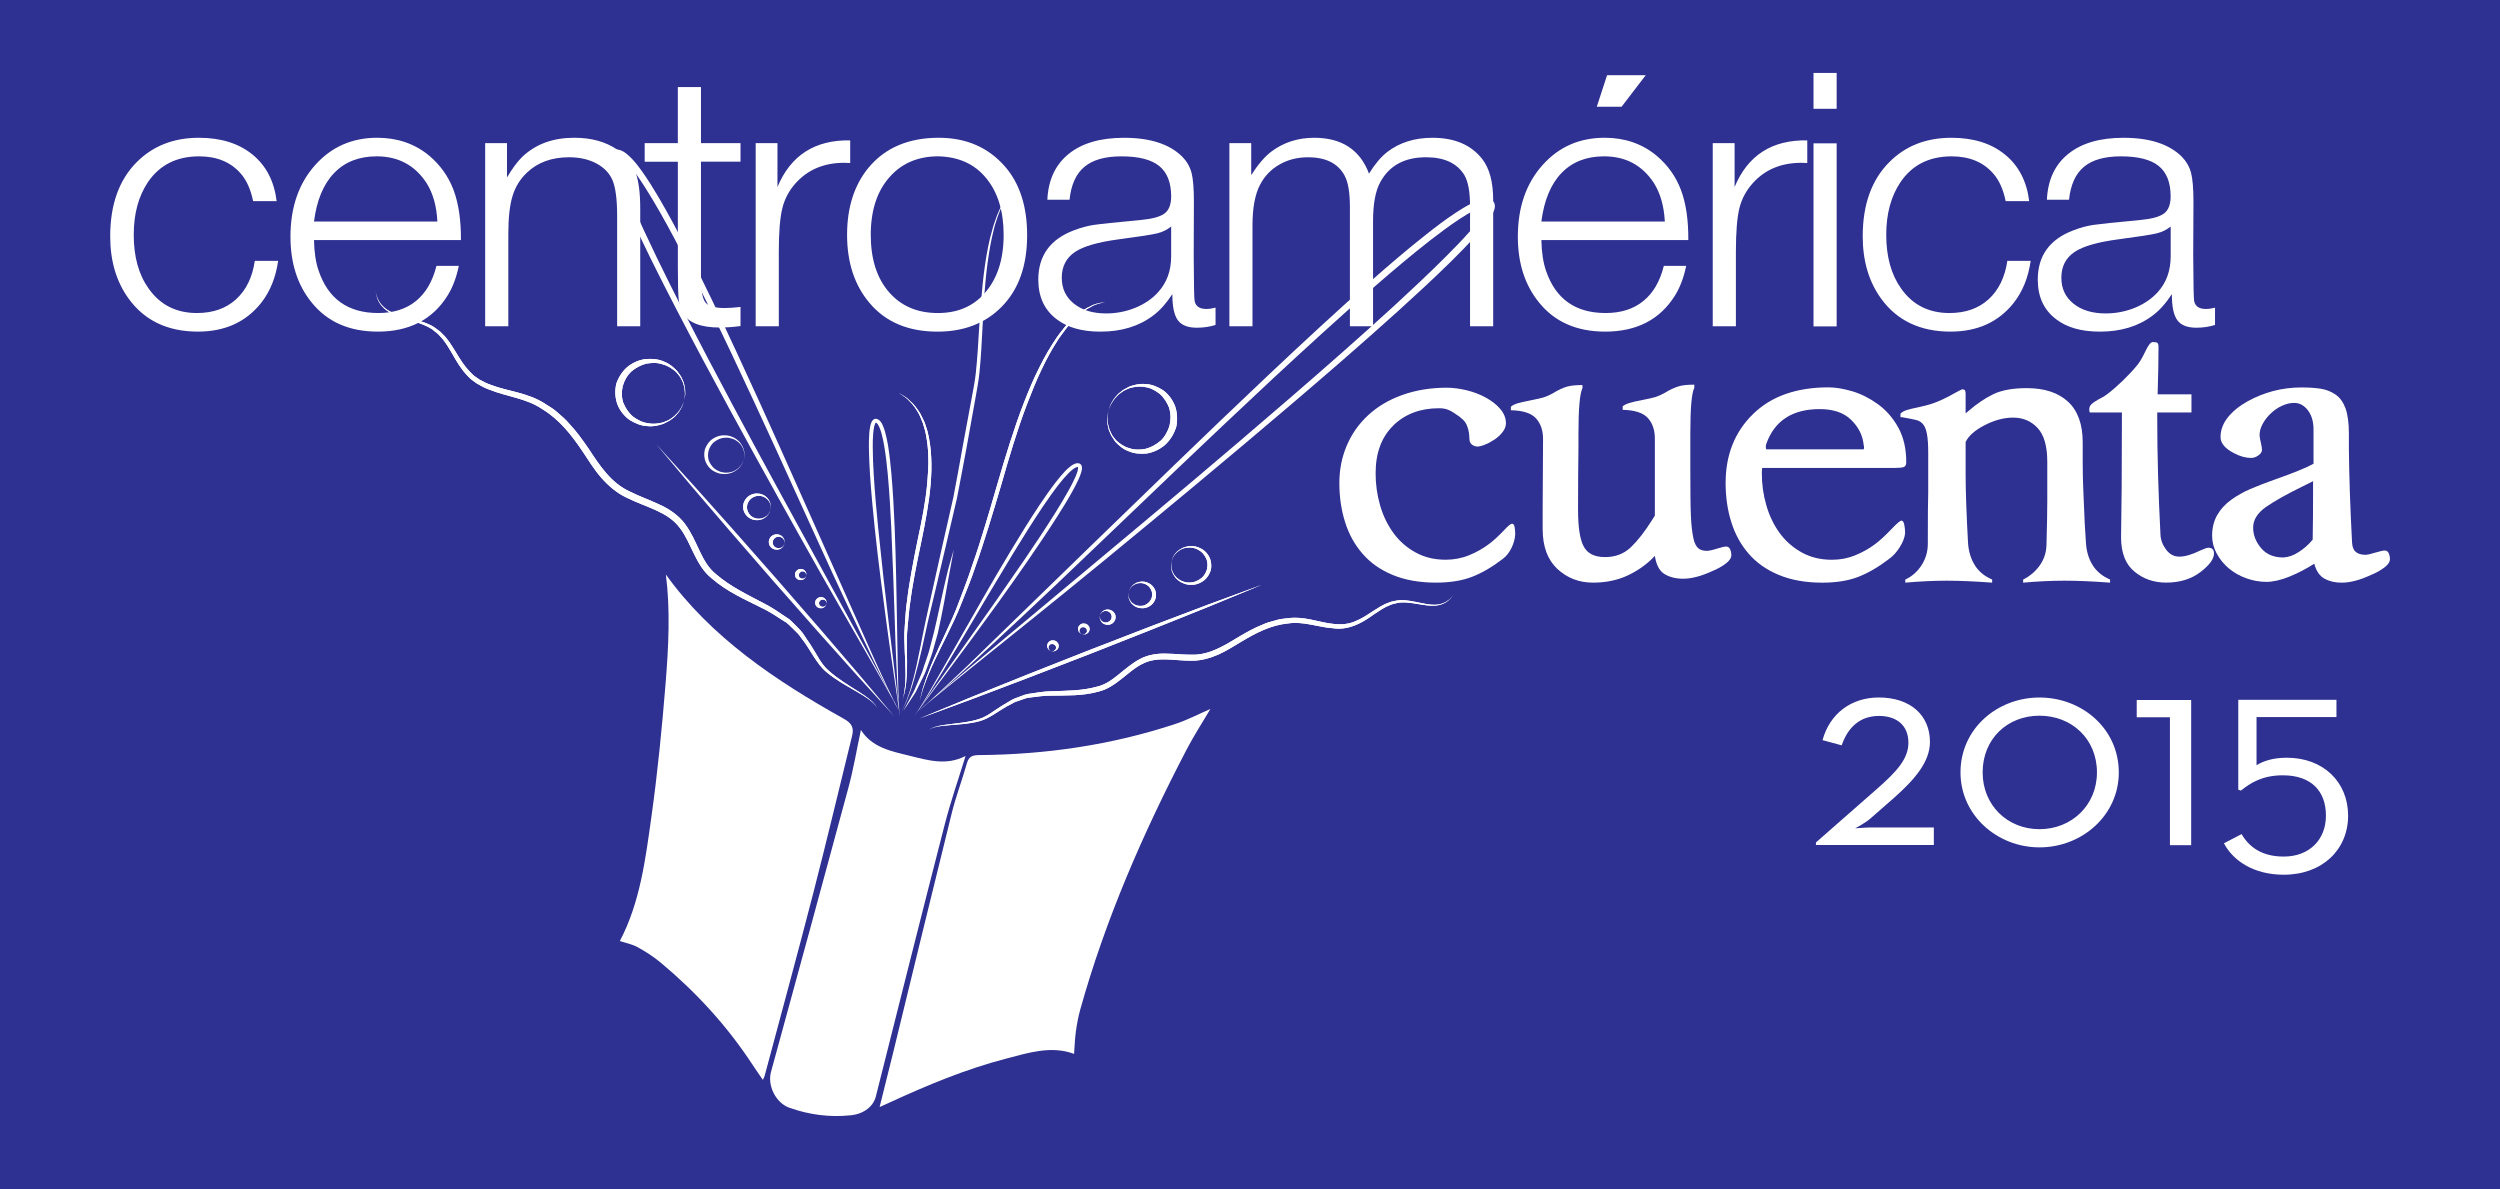 <svg xmlns="http://www.w3.org/2000/svg" width="400" height="190.263"><defs><clipPath id="a"><path d="M0 0h396v612H0V0z"/></clipPath><clipPath id="b"><path d="M0 0h396v612H0V0z"/></clipPath><clipPath id="c"><path d="M0 0h396v612H0V0z"/></clipPath><clipPath id="d"><path d="M0 0h396v612H0V0z"/></clipPath><clipPath id="e"><path d="M0 0h396v612H0V0z"/></clipPath><clipPath id="f"><path d="M0 0h396v612H0V0z"/></clipPath><clipPath id="g"><path d="M0 0h396v612H0V0z"/></clipPath><clipPath id="h"><path d="M0 0h396v612H0V0z"/></clipPath><clipPath id="i"><path d="M0 0h396v612H0V0z"/></clipPath></defs><path d="M0 190.263h400V0H0v190.263z" fill="#2e3092"/><g clip-path="url(#a)" transform="matrix(1.65 0 0 -1.65 -135.227 960.855)"><path d="M167.25 474.984c.467 1.87.898 3.573 1.314 5.278 1.892 7.743 3.764 15.492 5.684 23.23.404 1.63 1.01 3.21 1.468 4.83.176.62.486.788 1.144.793 6.52.05 12.9.98 19.077 3.022 1.166.385 2.263.964 3.392 1.453-.768-1.302-1.606-2.592-2.312-3.946-4.22-8.1-7.857-16.427-10.308-25.198-.196-.702-.328-1.424-.428-2.145-.098-.716-.118-1.442-.172-2.16-2.228.83-4.433.1-6.62-.468-3.917-1.018-7.626-2.573-11.28-4.253-.256-.118-.513-.234-.96-.436M146.526 526.624c4.36-6.067 10.607-10.276 17.27-13.994.815-.453.968-.916.783-1.668-1.25-5.07-2.45-10.15-3.754-15.205-1.526-5.922-3.14-11.823-4.718-17.732-.025-.096-.08-.185-.176-.405-.377.553-.716 1.03-1.036 1.52-2.434 3.714-5.422 6.97-8.86 9.842-.685.574-1.456 1.07-2.246 1.505-.527.29-1.157.407-1.728.597 1.97 3.74 2.486 7.946 3.07 12.105.6 4.286 1.02 8.598 1.37 12.91.29 3.576.46 7.17.024 10.524M175.587 509.03c-.702-2.284-1.45-4.42-2.01-6.6-2.265-8.8-4.473-17.615-6.693-26.427-.23-.913-1.11-1.67-2.386-1.81-2.05-.225-4.06.038-5.99.723-1.34.476-2.147 2.164-1.79 3.472 2.517 9.206 5.042 18.408 7.523 27.62.484 1.792.787 3.626 1.196 5.545 1.094-1.72 2.938-2.06 4.713-2.5 1.782-.44 3.576-.99 5.437-.022M118.387 554.036c.02 0 .015-.257.185-.702.163-.434.61-1.055 1.446-1.434.815-.416 1.92-.612 3.058-1.084.282-.116.572-.266.822-.432.236-.224.555-.407.743-.666.467-.46.83-1.11 1.21-1.75.368-.655.78-1.357 1.36-1.99.16-.146.273-.306.475-.46l.513-.374c.375-.212.804-.458 1.222-.597 1.68-.678 3.61-.84 5.14-1.897 1.623-.983 2.814-2.48 3.92-4.136.555-.824 1.07-1.684 1.76-2.48.692-.785 1.503-1.498 2.475-1.956 1.89-.942 3.985-1.344 5.154-2.922 1.13-1.44 1.503-3.64 3.117-4.92 1.522-1.316 3.262-2.05 4.823-2.843.803-.378 1.47-.84 2.182-1.296.384-.198.602-.507.894-.76.278-.264.554-.523.752-.843.938-1.162 1.46-2.51 2.47-3.337.975-.812 1.948-1.318 2.718-1.773.776-.44 1.372-.823 1.727-1.14.36-.314.455-.56.455-.56s-.08.25-.434.58c-.344.335-.93.74-1.686 1.21-.748.49-1.707 1.037-2.608 1.862-.46.394-.805.93-1.147 1.538-.343.593-.74 1.204-1.185 1.843-.194.33-.482.62-.773.91-.3.274-.567.63-.93.82-.67.455-1.402.974-2.198 1.374-1.552.824-3.26 1.626-4.64 2.824-1.498 1.18-1.758 3.193-3.048 4.913-.617.828-1.57 1.467-2.518 1.88-.943.444-1.925.785-2.796 1.228-1.84.83-2.94 2.535-4.037 4.198-.567.82-1.144 1.642-1.84 2.37-.32.383-.7.725-1.09 1.05-.375.355-.788.604-1.198.855-1.692 1.134-3.685 1.247-5.278 1.86-.42.14-.762.32-1.127.515l-.524.362c-.136.098-.28.27-.418.4-.55.564-.964 1.225-1.354 1.882-.406.642-.768 1.285-1.312 1.793-.24.285-.54.437-.795.647-.307.203-.6.33-.9.445-1.2.432-2.294.582-3.103.96-.838.34-1.293.915-1.47 1.345-.19.424-.196.69-.213.69" fill="#fff"/><path d="M118.386 554.036c.018.01.02-.257.213-.69.177-.43.632-1.004 1.47-1.343.81-.38 1.903-.53 3.103-.96.3-.116.593-.243.9-.446.256-.21.555-.362.795-.647.544-.508.906-1.15 1.313-1.793.39-.657.803-1.318 1.355-1.883.138-.128.282-.3.418-.4l.524-.36c.365-.195.706-.377 1.127-.516 1.593-.613 3.585-.726 5.278-1.86.41-.25.823-.5 1.2-.854.388-.326.77-.668 1.087-1.05.696-.73 1.273-1.552 1.84-2.37 1.095-1.664 2.194-3.37 4.036-4.2.87-.442 1.854-.783 2.796-1.226.947-.414 1.9-1.053 2.517-1.88 1.29-1.72 1.55-3.733 3.045-4.914 1.382-1.2 3.09-2 4.642-2.823.796-.4 1.527-.918 2.197-1.372.364-.192.632-.547.93-.822.292-.29.58-.578.774-.91.445-.637.842-1.25 1.185-1.842.342-.607.686-1.144 1.147-1.538.9-.825 1.86-1.373 2.607-1.862.757-.47 1.343-.875 1.687-1.21.354-.332.434-.58.434-.58s-.095.246-.455.56c-.355.317-.952.7-1.727 1.14-.77.455-1.743.96-2.718 1.773-1.01.827-1.532 2.175-2.47 3.337-.198.32-.474.58-.752.842-.292.254-.51.563-.894.762-.713.454-1.38.918-2.182 1.295-1.56.792-3.3 1.527-4.823 2.842-1.614 1.28-1.986 3.482-3.118 4.92-1.17 1.58-3.265 1.98-5.155 2.923-.972.458-1.783 1.17-2.474 1.956-.69.796-1.205 1.656-1.76 2.48-1.106 1.655-2.297 3.153-3.92 4.136-1.53 1.057-3.46 1.22-5.14 1.897-.417.14-.847.385-1.222.598l-.513.372c-.202.155-.317.315-.475.463-.578.63-.992 1.333-1.36 1.988-.38.64-.743 1.29-1.21 1.75-.187.26-.506.442-.742.666-.25.166-.54.316-.822.432-1.14.472-2.243.668-3.058 1.084-.837.38-1.283 1-1.446 1.434-.17.445-.166.702-.186.702M145.565 539.287l3.693-4.062c1.093-1.224 2.374-2.66 3.743-4.19 1.36-1.545 2.813-3.19 4.26-4.836 1.44-1.65 2.877-3.308 4.223-4.86 1.338-1.562 2.586-3.016 3.654-4.265 2.118-2.517 3.526-4.193 3.526-4.193s-1.474 1.624-3.69 4.058c-1.096 1.226-2.373 2.66-3.746 4.193l-4.26 4.833c-1.438 1.653-2.872 3.31-4.22 4.863-1.34 1.555-2.585 3.012-3.655 4.262l-3.527 4.195M154.09 537.795s-.012-.043-.042-.12c-.032-.077-.048-.202-.14-.33-.043-.067-.08-.14-.136-.22-.064-.07-.135-.147-.21-.226-.082-.075-.18-.14-.28-.217-.107-.062-.228-.12-.35-.18-.265-.09-.572-.167-.896-.125-.356.012-.638.132-.972.33-.305.204-.546.506-.69.86-.136.364-.168.73-.078 1.148.095.313.326.71.613.953.302.245.662.4 1.028.448.36.026.725 0 1.022-.14.298-.11.548-.324.735-.516.077-.112.156-.218.22-.322.05-.113.106-.214.144-.315.025-.11.05-.2.074-.295.01-.092.008-.177.013-.26.02-.15-.028-.272-.033-.35l-.024-.125m0 0s.008.045.018.124c.003.08.045.2.02.354-.007.075-.01.16-.024.25l-.083.285c-.043.1-.098.197-.155.303-.064.104-.15.19-.24.293-.206.17-.418.333-.726.41-.283.108-.61.1-.916.044-.308-.07-.597-.233-.843-.435-.234-.235-.378-.467-.482-.833-.062-.272-.068-.62.033-.917.122-.29.298-.558.535-.763.224-.172.557-.348.833-.374.292-.066.583-.022.844.04.12.05.245.092.352.152.094.07.196.13.28.196.078.08.15.15.213.214.06.074.1.15.145.212.094.125.115.25.153.323.032.077.045.12.045.12M144.974 547.533c-.14 0-.28-.005-.42-.016-.63-.08-1.258-.35-1.78-.78-.5-.42-.9-1.103-1.068-1.65-.15-.727-.098-1.365.132-2 .252-.614.675-1.134 1.2-1.493.584-.345 1.074-.544 1.692-.578.103-.013.205-.018.306-.018.45 0 .876.114 1.248.24.214.105.424.208.61.315.174.13.345.248.49.37.126.142.25.277.36.398.096.135.164.272.236.385.164.222.19.44.247.572l.072.207s-.03-.07-.08-.207c-.066-.13-.1-.344-.266-.563-.082-.108-.152-.24-.25-.366-.116-.11-.236-.237-.37-.37-.145-.125-.32-.228-.486-.346-.187-.102-.403-.178-.613-.263-.294-.068-.61-.126-.935-.126-.175 0-.354.017-.532.06-.484.042-1.06.347-1.446.647-.417.356-.717.824-.927 1.33-.178.51-.165 1.115-.06 1.59.186.63.43 1.038.843 1.446.426.352.925.628 1.46.758.24.04.482.066.72.066.303 0 .6-.04.873-.145.53-.135.903-.41 1.264-.712.15-.174.303-.334.414-.505.094-.188.2-.36.27-.53.052-.175.097-.342.144-.497.024-.156.027-.303.042-.433.04-.267-.032-.474-.033-.615l-.03-.218s.014.078.036.218c.01.136.096.35.062.612-.01.133-.005.288-.024.445-.043.16-.086.327-.13.51-.067.178-.16.354-.25.556-.116.177-.248.353-.39.55-.32.336-.752.708-1.272.9-.4.187-.87.257-1.358.257" fill="#fff"/><path d="M148.3 543.484l-.072-.207c-.058-.13-.084-.35-.247-.572-.072-.113-.14-.25-.237-.384-.11-.12-.233-.255-.358-.398-.146-.122-.317-.24-.49-.37-.187-.107-.397-.21-.61-.315-.456-.154-.993-.29-1.555-.22-.618.032-1.108.232-1.69.576-.527.36-.95.88-1.202 1.495-.23.634-.28 1.27-.132 1.998.168.547.568 1.23 1.068 1.65.522.43 1.15.7 1.78.78.637.048 1.265 0 1.78-.24.518-.192.95-.564 1.27-.9.143-.198.274-.373.39-.55.09-.202.184-.378.252-.555.042-.182.085-.35.128-.512.02-.156.014-.31.024-.444.035-.264-.052-.476-.062-.612-.022-.14-.037-.218-.037-.218m0 0l.03.218c.002.14.076.346.034.615-.015.13-.018.276-.04.434-.05.156-.094.322-.146.498-.07.17-.176.342-.27.53-.11.17-.264.33-.414.505-.36.3-.733.576-1.263.712-.49.187-1.052.17-1.59.078-.536-.13-1.036-.405-1.46-.757-.414-.408-.66-.816-.846-1.447-.104-.475-.118-1.08.06-1.592.21-.504.51-.972.928-1.327.385-.3.962-.603 1.446-.647.508-.118 1.015-.038 1.467.066.21.084.426.16.613.26.165.12.34.223.486.35.134.13.254.257.37.368.098.125.17.258.25.365.167.22.2.434.268.564l.077.207M155.35 534.48c-.047 0-.092 0-.138-.003-.255-.026-.51-.13-.725-.3-.208-.168-.363-.437-.435-.677-.055-.266-.046-.547.06-.792.106-.248.28-.448.49-.592.244-.136.426-.21.677-.214.034-.004.07-.005.103-.005.185 0 .356.05.506.104.168.083.313.173.417.277.102.107.185.205.23.302.067.084.074.168.097.22l.028.08-.03-.08c-.028-.048-.04-.135-.104-.216-.05-.094-.13-.19-.24-.286-.117-.088-.256-.17-.43-.22-.105-.023-.22-.042-.337-.042-.072 0-.145.007-.218.025-.173.023-.406.15-.536.258-.15.14-.256.316-.327.505-.05.192-.063.39-.017.588.066.22.16.368.305.52.153.136.33.24.528.29.103.022.208.037.312.037.098 0 .194-.013.285-.045.205-.05.345-.153.486-.263.125-.124.217-.257.274-.39.048-.132.076-.253.076-.36.015-.1-.017-.18-.017-.24l-.01-.08.013.08c.005.057.037.14.02.243.004.104-.017.225-.054.367-.046.14-.125.288-.237.436-.12.13-.29.287-.49.363-.166.08-.362.11-.566.11" fill="#fff"/><path d="M156.662 532.88l-.03-.08c-.022-.053-.03-.136-.095-.22-.045-.098-.13-.196-.23-.304-.105-.104-.25-.193-.418-.276-.18-.065-.387-.122-.61-.1-.253.007-.435.08-.68.215-.21.145-.383.344-.49.593-.105.245-.113.525-.058.792.07.24.226.508.434.676.216.17.47.275.725.3.253.016.5-.007.703-.108.2-.076.37-.232.49-.362.114-.148.193-.296.238-.437.038-.142.06-.264.055-.367.017-.106-.014-.186-.02-.243l-.013-.08zm0 0l.01.08c0 .058.032.137.017.24 0 .106-.028.228-.077.358-.057.134-.148.268-.274.39-.143.11-.283.212-.488.264-.187.064-.396.05-.596.01-.198-.053-.376-.157-.528-.292-.146-.153-.24-.3-.305-.52-.047-.196-.034-.396.015-.588.072-.188.178-.365.328-.505.13-.108.362-.234.535-.257.192-.045.387-.02.557.018.175.05.313.13.432.22.107.096.19.192.238.285.063.082.075.17.103.216l.032.08zM158.02 529.604zm.002.014l-.003-.013c-.002-.002-.004-.01-.007-.023l.008.022.002.014m-.76.904h-.034c-.15-.007-.306-.066-.434-.162-.128-.085-.232-.286-.264-.385-.038-.195-.025-.34.038-.493.066-.144.18-.264.305-.338.16-.082.24-.105.394-.107l.038-.002c.115 0 .216.036.304.073.315.165.383.4.403.474-.01-.028-.03-.08-.068-.14-.047-.098-.182-.216-.368-.256-.04-.006-.082-.01-.124-.01-.053 0-.108.007-.163.026-.073.01-.212.092-.257.146-.062.074-.104.16-.134.25-.022.084-.017.197-.006.254.045.144.074.17.14.255.068.066.144.122.24.162.06.013.123.023.187.023.038 0 .076-.003.113-.012.11-.02.178-.06.26-.116.14-.113.202-.28.2-.39.003-.074-.006-.13-.01-.156.015.06.08.304-.13.602-.056.078-.156.173-.263.22-.103.057-.233.082-.368.082" fill="#fff"/><path d="M158.02 529.604c-.01.01-.025-.294-.41-.496-.1-.04-.212-.08-.343-.07-.153 0-.235.024-.395.106-.126.074-.24.194-.305.338-.062.152-.075.298-.037.493.032.1.135.3.264.385.128.096.283.155.434.16.146.005.29-.02.402-.082.107-.046.207-.14.262-.22.247-.35.113-.627.13-.615m0 0c-.006-.007.015.063.01.17.002.11-.06.277-.2.39-.082.056-.15.097-.26.117-.1.025-.205.01-.298-.012-.097-.04-.172-.096-.242-.162-.065-.086-.094-.11-.14-.255-.01-.056-.014-.17.006-.254.03-.088.072-.175.134-.25.045-.054.185-.135.258-.145.098-.034.195-.028.286-.015.187.04.322.158.368.255.06.094.074.163.077.163M159.586 527.164c-.11-.016-.23-.02-.334-.133-.134-.096-.132-.166-.183-.244-.033-.13-.018-.143-.02-.22l.047-.173c.034-.11.153-.196.25-.258.097-.025.135-.05.262-.05h.01c.094.006.176.018.24.065.067.033.114.075.152.12l.08.112.046.11-.058-.106-.093-.094c-.044-.038-.087-.064-.156-.066-.015-.004-.032-.006-.05-.006-.045 0-.09.013-.136.027l-.18.114c-.01.07-.03.086-.036.153l-.013.114c.028.075.077.183.098.183h.002l.12.103.177.022c.08-.015.15-.032.186-.072l.106-.122.034-.13v-.117s.005.046.01.118l-.012.142c-.01.055-.032.112-.08.173-.044.074-.107.12-.17.163-.09.063-.187.055-.3.076" fill="#fff"/><path d="M160.137 526.493s-.015-.04-.047-.11l-.078-.114c-.04-.045-.086-.087-.153-.12-.065-.048-.146-.06-.24-.066-.136 0-.173.025-.274.05-.097.063-.215.15-.25.26l-.047.172c.002.077-.014.09.018.22.052.078.05.148.183.245.106.113.227.118.335.134.113-.02.21-.013.3-.076.063-.043.127-.09.17-.163.048-.06.07-.118.08-.173l.012-.14c-.005-.073-.01-.12-.01-.12m0 0v.12l-.034.13-.105.12c-.037.04-.106.058-.187.073l-.177-.022-.12-.104c-.02.004-.07-.107-.098-.183l.012-.114c.006-.067.027-.083.037-.152l.18-.113c.06-.02.125-.038.186-.02.07 0 .113.027.157.065l.092.094.057.107M162.1 523.766zm-.554.67c-.108-.02-.226-.02-.337-.132-.132-.1-.13-.17-.184-.246-.03-.13-.01-.144-.017-.222-.01-.06.02-.117.044-.172.037-.108.155-.198.253-.26.092-.02.13-.05.24-.05.01 0 .022 0 .034.002.095.005.176.016.24.064.065.03.116.072.15.12l.08.112c.028.07.05.11.05.114 0-.003-.022-.044-.058-.107l-.094-.1c-.04-.034-.09-.063-.155-.063h-.002c-.015-.004-.03-.006-.048-.006-.047 0-.097.016-.14.028l-.174.118c-.014.06-.038.083-.04.14l-.016.124c.035.07.077.18.1.18h.003l.12.1.173.023c.085-.016.154-.028.188-.068.06-.027.086-.077.107-.128l.038-.124v-.117s0 .044.008.117l-.016.14c-.007.055-.025.11-.075.174-.045.072-.108.117-.172.16-.09.064-.188.058-.3.08" fill="#fff"/><path d="M162.1 523.766s-.02-.042-.05-.114l-.08-.113c-.034-.048-.085-.09-.15-.12-.064-.05-.145-.06-.24-.064-.137-.006-.172.025-.273.047-.098.063-.216.153-.253.26-.023.056-.052.114-.044.173.005.078-.013.093.016.222.054.077.052.145.183.246.11.11.228.11.336.133.11-.022.21-.016.3-.08.063-.043.126-.087.17-.16.052-.064.07-.12.077-.175l.016-.14c-.01-.072-.01-.116-.01-.116m0 0v.117l-.037.124c-.02.05-.046.1-.106.128-.035.04-.103.052-.188.068l-.174-.022-.12-.1c-.025.005-.068-.108-.104-.18l.017-.123c0-.058.024-.082.038-.14l.175-.12c.058-.016.127-.037.188-.02.066 0 .117.03.16.063l.092.1.06.106M187.007 521.88c-.05 0-.095-.02-.143-.033-.116-.022-.222-.13-.294-.22-.032-.088-.07-.12-.077-.25 0-.095.008-.17.05-.24.027-.066.063-.12.108-.154l.112-.09.11-.054s-.04.022-.106.063l-.094.1c-.027.04-.055.087-.047.152-.016.064.01.122.036.18l.138.157c.064.007.087.03.152.03h.127c.07-.038.187-.095.178-.113l.093-.128.01-.173c-.024-.074-.047-.137-.09-.17l-.14-.09-.135-.025-.122.014s.043-.01.125-.026l.143.01c.057 0 .12.01.188.058.082.032.132.09.18.146.076.078.078.175.11.276-.012.105-.003.224-.103.336-.092.137-.165.144-.24.2-.133.038-.15.022-.225.035-.014.003-.028.004-.04.004" fill="#fff"/><path d="M186.87 520.84l-.108.053-.112.09c-.044.034-.08.088-.107.154-.042.07-.05.145-.05.24.008.13.045.162.077.25.072.09.178.198.294.22.06.018.118.042.184.028.076-.013.092.003.223-.034.078-.056.15-.063.243-.2.1-.112.09-.23.102-.336-.032-.1-.033-.198-.11-.276-.047-.055-.097-.114-.18-.146-.067-.048-.13-.056-.187-.058l-.143-.01c-.082.015-.124.025-.124.025m0 0s.043-.006.123-.014l.136.024.14.09c.04.033.065.095.088.17l-.01.172-.093.127c.01.017-.107.074-.178.112h-.127c-.066 0-.09-.023-.152-.03l-.137-.156c-.026-.06-.052-.116-.035-.18-.008-.066.02-.114.047-.153l.094-.1.105-.064M184.004 520.246c-.047 0-.095-.02-.14-.032-.115-.02-.22-.128-.288-.222-.034-.09-.07-.12-.08-.257 0-.09.003-.168.048-.23.026-.07.064-.122.108-.16l.11-.086c.07-.036.112-.06.112-.06s-.04.03-.103.068l-.093.1c-.03.043-.06.09-.05.154-.017.06.01.123.036.18l.134.158c.068.007.09.024.158.024h.123c.074-.035.186-.09.18-.114l.09-.116.014-.177c-.03-.08-.048-.138-.092-.168l-.137-.096-.137-.02-.122.007s.044-.004.122-.016h.143c.057.002.12.02.19.064.08.03.13.09.18.144.075.082.078.175.107.28-.01.106-.002.223-.102.334-.095.14-.17.14-.245.2-.128.042-.145.026-.222.034-.014.004-.03.006-.044.006" fill="#fff"/><path d="M183.873 519.2s-.04.023-.11.058l-.112.085c-.043.04-.08.09-.106.162-.046.06-.047.14-.047.23.007.136.044.166.078.257.07.093.173.2.29.22.058.02.12.044.183.027.077-.008.093.007.22-.036.078-.06.152-.06.246-.2.1-.11.092-.226.103-.33-.03-.108-.032-.2-.107-.282-.05-.053-.1-.113-.18-.144-.072-.043-.133-.063-.192-.065h-.142l-.123.017m0 0l.123-.007.137.02.136.095c.043.03.063.09.09.17l-.012.176-.09.116c.006.023-.107.078-.18.114h-.124c-.068 0-.09-.018-.158-.024l-.134-.158c-.026-.058-.053-.122-.036-.18-.01-.063.02-.112.05-.155l.094-.1.103-.067M168.812 514.015c.04-.07.074-.137.105-.193.106-.204.16-.313.144-.31.018-.003-.033.11-.138.31-.06.12-.146.28-.24.462-.378.773-1.018 2.108-1.848 3.928-1.345 3.007-3.253 7.307-5.55 12.466-2.302 5.16-4.965 11.188-7.95 17.613-1.494 3.212-3.064 6.525-4.772 9.87-.858 1.67-1.748 3.35-2.725 5.015-.493.833-1.003 1.665-1.578 2.48-.292.404-.587.81-.946 1.2-.183.197-.38.387-.605.574-.144.095-.215.174-.437.276-.098.045-.21.092-.265.094l-.104.024-.134.02-.114-.01c-.347-.034-.467-.28-.502-.41-.05-.15-.043-.273-.043-.4.01-.25.053-.484.102-.71.104-.457.25-.905.402-1.347.313-.88.674-1.748 1.044-2.612.755-1.72 1.57-3.415 2.395-5.095 1.66-3.356 3.377-6.633 5.06-9.796 3.38-6.33 6.64-12.203 9.457-17.23 2.807-5.03 5.247-9.197 6.913-12.12.836-1.462 1.49-2.61 1.935-3.392l.192-.344c.29-.565.45-.866.45-.866l-.248.503m-2.224 4.13c-1.606 2.945-3.908 7.148-6.673 12.187-2.767 5.04-5.986 10.926-9.313 17.26-1.658 3.173-3.35 6.456-4.973 9.808-.812 1.68-1.607 3.372-2.345 5.088-.36.858-.707 1.714-1.01 2.58-.148.432-.28.865-.375 1.29-.05.212-.08.426-.088.627-.023.118.023.226.038.277.195-.04.613-.36.91-.707.332-.354.62-.75.913-1.14.558-.787 1.075-1.605 1.563-2.424.985-1.65 1.883-3.317 2.75-4.98 1.73-3.326 3.325-6.63 4.85-9.836 3.03-6.41 5.746-12.423 8.088-17.575 2.33-5.154 4.363-9.428 5.795-12.418.6-1.245 1.106-2.26 1.493-3.023-.41.757-.953 1.75-1.625 2.986M168.644 512.904v-.002c.012-.014.02-.02.02-.02l-.02.022" fill="#fff"/></g><g clip-path="url(#b)" transform="matrix(1.65 0 0 -1.65 -135.227 960.855)"><path d="M169.063 513.512h-.002.003m-.418.845v-.047c.27-.522.416-.798.416-.798l-.248.503c.04-.07.074-.137.105-.193.094-.183.15-.29.147-.308v-.002.005c0 .024-.05.132-.142.305l-.24.46-.037.075" fill="#fff"/></g><g clip-path="url(#c)" transform="matrix(1.65 0 0 -1.65 -135.227 960.855)"><path d="M169.554 513.412l.335.63.396.717c.152.275.326.587.464.942.154.356.32.736.49 1.142.192.395.29.86.46 1.307.153.455.33.917.44 1.412.128.486.257.984.388 1.477.223.997.462 1.996.653 2.945.193.938.413 1.82.58 2.57.172.75.37 1.366.485 1.804.125.43.2.678.2.678s-.19-1.01-.47-2.525c-.137-.758-.298-1.644-.468-2.594-.17-.95-.392-1.955-.605-2.963-.142-.498-.283-1-.415-1.487-.124-.496-.31-.964-.474-1.425-.17-.452-.3-.907-.516-1.302-.196-.405-.383-.787-.558-1.136-.157-.362-.357-.657-.536-.92-.17-.262-.326-.49-.45-.68-.257-.377-.4-.595-.4-.595M222.862 524.6c-.057-.076-.177-.23-.387-.408-.275-.24-.77-.5-1.413-.5-.057 0-.116.003-.175.007-.726.02-1.566.307-2.59.423-.14.012-.277.02-.42.02-.126 0-.257-.006-.394-.025-.272-.068-.548-.075-.835-.207-.592-.19-1.108-.56-1.658-.9-.545-.368-1.107-.727-1.725-.962-.153-.043-.325-.127-.462-.15l-.518-.088c-.16-.003-.312-.01-.467-.01-.177 0-.356.008-.546.036-1.165.102-2.387.597-3.74.597-.245 0-.496-.016-.75-.054-.394-.033-.787-.078-1.197-.218-.41-.102-.82-.217-1.202-.397-.788-.307-1.535-.732-2.27-1.164-1.417-.86-2.85-1.75-4.44-1.75l-.132.003-.163-.002c-.747 0-1.53.095-2.317.103-.084.003-.168.005-.253.005-.77 0-1.598-.147-2.295-.52-1.617-.856-2.62-2.33-4.16-2.68-1.47-.418-3.004-.398-4.44-.453-.725-.007-1.455-.14-2.114-.238-.332-.015-.67-.192-.994-.295-.327-.114-.644-.23-.92-.413-.57-.327-1.103-.66-1.59-.998-.49-.34-.952-.625-1.44-.762-.974-.304-1.876-.366-2.607-.467-.723-.082-1.304-.17-1.684-.303-.386-.126-.544-.29-.544-.29s.162.16.547.267c.38.11.957.175 1.688.23.728.064 1.627.086 2.645.357 1.056.262 1.976 1.122 3.115 1.67.275.18.57.28.88.374.303.087.59.248.937.26.663.08 1.3.184 1.984.184h.09c1.428.03 2.963-.056 4.57.39 1.672.393 2.83 1.973 4.22 2.672.667.357 1.368.453 2.097.453.42 0 .852-.03 1.29-.064.436-.032.88-.064 1.33-.064h.165c.86 0 1.71.245 2.51.59.812.36 1.53.838 2.26 1.266 1.454.878 2.907 1.596 4.465 1.75.252.04.5.057.75.057 1.24 0 2.437-.433 3.66-.517.184-.028.366-.042.546-.042 1.305 0 2.47.694 3.375 1.362.533.356 1.05.723 1.57.91.242.132.543.158.803.235.173.032.358.04.54.04.073 0 .145 0 .215-.003.975-.07 1.82-.316 2.553-.316.017 0 .034.002.05.003.03-.002.055-.002.082-.002.71 0 1.247.303 1.53.578.207.187.32.344.374.422m.04.052c-.005 0-.017-.02-.04-.052.024.032.037.05.04.052zm0 0l.002-.002v.002z" fill="#fff"/><path d="M222.904 524.65c-.013.014-.112-.2-.415-.472-.296-.286-.863-.6-1.612-.575-.745-.013-1.607.243-2.605.314-.247.007-.513.007-.755-.037-.26-.077-.56-.103-.804-.234-.52-.187-1.036-.555-1.57-.91-1.03-.76-2.394-1.552-3.92-1.32-1.468.1-2.9.705-4.41.46-1.558-.155-3.012-.872-4.465-1.75-.732-.428-1.45-.906-2.26-1.267-.813-.35-1.676-.598-2.552-.59-1.726-.023-3.37.464-4.84-.327-1.39-.7-2.55-2.28-4.222-2.67-1.607-.448-3.142-.36-4.568-.393-.72.01-1.384-.098-2.076-.183-.347-.01-.634-.172-.938-.26-.31-.095-.605-.194-.88-.372-1.14-.55-2.058-1.41-3.114-1.67-1.018-.272-1.916-.294-2.644-.36-.732-.053-1.31-.118-1.688-.228-.386-.107-.55-.267-.55-.267s.16.163.545.29c.38.133.96.22 1.684.303.732.1 1.633.163 2.608.467.487.136.95.423 1.44.76.486.34 1.018.672 1.59 1 .275.18.592.298.918.412.325.103.663.28.996.295.657.098 1.387.23 2.11.237 1.44.056 2.972.035 4.442.453 1.54.35 2.543 1.824 4.16 2.68.775.416 1.71.55 2.548.516.846-.01 1.686-.116 2.482-.1 1.643-.05 3.116.862 4.57 1.748.736.433 1.483.858 2.272 1.165.38.18.79.294 1.2.397.41.14.804.184 1.197.217 1.66.246 3.115-.423 4.492-.544.356-.052.673-.033 1.013-.026l.517.09c.14.02.31.104.463.148.618.234 1.18.594 1.725.96.55.342 1.066.71 1.66.902.285.133.56.14.832.206.293.043.552.03.814.007 1.026-.117 1.865-.404 2.59-.425.727-.052 1.29.23 1.59.494.31.264.422.472.428.458M204.33 525.636s-2.096-.776-5.23-1.93c-1.568-.593-3.39-1.287-5.342-2.024-1.952-.753-4.03-1.56-6.115-2.364-2.07-.815-4.144-1.633-6.09-2.404-1.938-.778-3.745-1.504-5.296-2.13l-.858-.352v-.188c.3.112.614.227.94.347l5.338 2.028c1.953.755 4.03 1.558 6.11 2.36l6.09 2.407c1.94.777 3.75 1.507 5.303 2.128 3.09 1.272 5.15 2.123 5.15 2.123" fill="#fff"/><path d="M175.4 514.433l-4.296-1.77 4.295 1.582v.188z" fill="#fff"/></g><g clip-path="url(#d)" transform="matrix(1.65 0 0 -1.65 -135.227 960.855)"><path d="M204.33 525.636l-5.15-2.123c-1.552-.62-3.36-1.35-5.3-2.128-1.945-.767-4.02-1.587-6.09-2.407-2.083-.802-4.16-1.605-6.112-2.36l-5.34-2.027c-3.142-1.157-5.233-1.93-5.233-1.93s2.06.852 5.153 2.125c1.55.625 3.358 1.35 5.294 2.13 1.947.77 4.022 1.588 6.09 2.403l6.117 2.364c1.95.737 3.773 1.43 5.34 2.023l5.23 1.93M197.455 529.384c-.26 0-.517-.067-.726-.138-.124-.065-.244-.12-.353-.183-.1-.075-.197-.14-.282-.21-.07-.087-.144-.16-.207-.23-.056-.078-.095-.156-.136-.22-.092-.13-.108-.255-.143-.33-.027-.08-.043-.117-.043-.117s.018.038.048.115c.04.072.055.2.154.322.042.063.086.144.144.21.066.07.137.14.21.215.082.07.185.13.283.204.106.056.23.1.353.15.177.038.354.07.543.07.096 0 .195-.007.3-.028.3-.037.582-.19.83-.38.242-.202.415-.473.535-.765.092-.313.106-.58.027-.948-.082-.27-.242-.582-.475-.795-.25-.207-.533-.36-.845-.44-.122-.024-.263-.038-.405-.038-.183 0-.367.023-.51.08-.293.074-.527.246-.726.414-.085.1-.17.194-.24.29-.054.112-.112.212-.153.304l-.083.29c-.015.092-.02.175-.024.252-.027.146.018.27.022.348l.012.132-.02-.132c-.005-.077-.052-.193-.035-.348.004-.077.003-.166.017-.26l.07-.294c.04-.1.093-.2.145-.315.067-.102.146-.205.22-.32.192-.194.425-.403.736-.512.25-.112.492-.152.773-.152.08 0 .163.003.25.01.365.046.725.205 1.025.45.295.258.5.573.626.982.07.318.052.77-.085 1.115-.147.35-.39.653-.693.858-.306.19-.642.325-.97.335-.058.008-.115.01-.172.01" fill="#fff"/><path d="M195.567 527.957l-.012-.132c-.005-.077-.05-.202-.022-.348.005-.078.01-.16.024-.252.026-.092.052-.184.084-.29.04-.092.1-.192.153-.304.07-.095.156-.19.24-.288.2-.168.434-.34.727-.415.255-.1.637-.096.915-.042.312.08.595.234.845.44.233.214.393.527.475.795.08.367.066.635-.027.947-.12.292-.293.563-.533.766-.25.19-.532.343-.833.38-.308.06-.576.015-.842-.043-.122-.05-.247-.093-.353-.148-.098-.073-.2-.134-.283-.205-.073-.073-.145-.146-.21-.214-.06-.066-.102-.147-.145-.21-.1-.124-.115-.25-.155-.322-.03-.075-.048-.114-.048-.114m0 0s.016.04.042.118c.034.075.05.2.142.33.04.063.08.14.136.22.063.07.136.143.208.23.084.07.18.135.28.21.11.063.23.118.353.183.255.086.583.167.896.127.33-.01.665-.147.972-.336.303-.206.545-.507.69-.858.138-.344.155-.798.086-1.115-.127-.41-.33-.724-.626-.983-.3-.245-.66-.403-1.025-.45-.395-.027-.702 0-1.023.142-.31.11-.544.32-.734.512-.075.115-.154.22-.22.32-.052.115-.105.217-.145.316l-.07.295c-.015.093-.013.18-.02.26-.015.155.032.27.037.348l.02.13M191.442 525.038l-.03-.08-.014-.084.014.085.03.078zm1.263.902c-.186 0-.375-.05-.52-.102-.17-.084-.31-.175-.42-.276-.1-.112-.182-.21-.226-.302-.066-.088-.075-.174-.097-.222.026.048.036.13.103.214.05.094.132.194.24.286.118.088.257.168.43.222.115.02.226.04.344.04.067 0 .137-.007.21-.025.2-.03.38-.138.538-.26.15-.137.254-.312.325-.5.052-.206.07-.35.013-.612-.045-.157-.155-.358-.297-.492-.154-.142-.332-.246-.53-.3-.085-.017-.192-.028-.3-.028-.108 0-.217.01-.3.04-.193.047-.35.156-.488.267-.126.118-.212.254-.27.39-.053.13-.076.255-.076.354-.016.104.013.188.013.24-.004-.052-.038-.136-.023-.237-.004-.106.02-.228.054-.37.05-.14.13-.284.24-.437.127-.135.28-.28.492-.36.188-.084.348-.112.556-.112.046 0 .095 0 .147.004.253.027.508.126.72.298.217.177.354.4.443.695.042.204.042.54-.06.775-.11.248-.283.45-.495.586-.22.132-.45.22-.675.22-.03.003-.06.004-.092.004" fill="#fff"/><path d="M191.412 524.96l-.013-.086c0-.054-.03-.137-.015-.24 0-.1.023-.226.076-.356.06-.134.146-.27.272-.39.136-.11.294-.22.49-.267.16-.055.427-.045.596-.012.2.056.378.16.53.302.143.134.252.337.298.492.055.262.04.407-.014.61-.07.19-.176.365-.325.502-.16.122-.337.23-.537.26-.202.048-.374.016-.555-.015-.173-.054-.312-.134-.43-.222-.107-.093-.19-.192-.24-.286-.066-.084-.076-.166-.102-.215l-.03-.078zm0 0l.03.077c.022.05.03.135.096.223.045.09.126.19.228.302.11.1.25.19.42.276.168.06.398.118.61.097.227 0 .458-.087.676-.22.213-.134.384-.338.494-.585.103-.235.103-.57.06-.775-.088-.297-.225-.52-.44-.696-.214-.173-.468-.272-.722-.3-.285-.012-.473.007-.703.11-.21.08-.364.225-.49.36-.112.153-.19.296-.24.436-.035.142-.058.265-.054.37-.015.1.02.184.023.238l.012.085zM188.627 522.674c0-.004-.003-.006-.003-.007 0 0-.006-.014-.01-.042l.01.038c0 .004.002.007.003.01m.714.56c-.11 0-.232-.035-.31-.075-.338-.176-.39-.435-.403-.484.008.02.024.076.07.15.05.1.178.22.362.26.045.006.086.01.127.01.05 0 .1-.006.158-.025.1-.02.19-.086.258-.147.068-.078.108-.164.14-.25.012-.105.028-.14-.003-.29-.015-.055-.07-.16-.13-.225-.067-.063-.146-.122-.244-.154-.04-.02-.126-.033-.2-.033-.036 0-.07.005-.095.01-.097.02-.185.072-.264.12-.14.117-.197.288-.197.394-.003.057 0 .1.004.13-.02-.09-.05-.313.134-.576.065-.083.147-.167.264-.217.137-.065.224-.083.406-.083.148.01.304.063.43.16.13.113.213.23.27.42.024.1.027.322-.04.46-.07.145-.18.262-.307.335-.126.066-.256.11-.378.11H189.34" fill="#fff"/><path d="M188.622 522.667s-.02-.06-.013-.173c0-.105.054-.276.195-.393.08-.047.167-.1.265-.12.07-.018.233-.008.296.024.098.033.177.092.244.154.058.065.114.17.13.224.03.152.015.186 0 .29-.03.088-.07.173-.137.25-.068.062-.158.128-.26.147-.107.033-.182.026-.285.015-.183-.042-.31-.162-.362-.26-.058-.094-.068-.16-.074-.158m0 0c.01-.018.024.292.406.49.088.045.228.083.346.075.126.005.263-.04.396-.11.127-.072.238-.19.306-.336.068-.137.066-.36.04-.458-.056-.19-.138-.307-.27-.42-.124-.098-.28-.15-.43-.16-.18 0-.268.018-.405.084-.115.05-.198.133-.263.216-.246.352-.11.63-.125.62M169.19 512.878zM169.07 515.367c-.056 1.582-.08 3.845-.13 6.56-.054 2.717-.09 5.886-.23 9.28-.07 1.7-.164 3.455-.32 5.235-.08.89-.177 1.784-.32 2.69-.08.442-.166.896-.292 1.34-.067.224-.14.446-.244.67-.052.112-.116.22-.2.328-.043.054-.096.107-.18.162l-.1.05-.037.02c-.07.025-.067.015-.104.025-.12.01-.243-.05-.306-.118-.07-.066-.106-.133-.137-.193-.056-.128-.09-.245-.118-.362-.053-.233-.08-.468-.1-.698-.035-.457-.042-.915-.04-1.366.008-.91.055-1.807.11-2.7.12-1.783.286-3.53.463-5.22.357-3.384.783-6.527 1.143-9.22.36-2.694.71-4.936.936-6.506.11-.786.204-1.402.257-1.823.012-.07.02-.125.027-.184.026-.294.043-.458.043-.458s-.008.096-.017.262c.02-.166.027-.264.017-.262.014-.004 0 .174-.032.48-.025.42-.06 1.097-.09 2.01m-2.186 25.988v.002-.002zm2.045-26.002l-.785 6.52c-.327 2.696-.684 5.846-1.026 9.227-.168 1.69-.328 3.433-.435 5.213-.053.887-.096 1.78-.096 2.678 0 .45.004.898.046 1.338.023.22.046.44.092.65.026.1.058.2.095.285.034.08.074.097.064.093l.023-.013.072-.04.057-.063c.06-.068.11-.16.157-.255.093-.19.16-.398.226-.606.118-.432.21-.87.284-1.308.15-.883.25-1.775.334-2.66.162-1.772.266-3.52.344-5.215.156-3.39.26-6.56.348-9.276.08-2.713.19-4.98.278-6.556.036-.633.072-1.15.103-1.553-.047.4-.11.917-.18 1.544M172.65 525.055c.327 1.38.67 2.83 1.024 4.34.352 1.512.716 3.067 1.083 4.65.32 1.593.604 3.22.918 4.842.288 1.622.582 3.247.87 4.844.146.792.29 1.602.38 2.384.082.8.142 1.58.187 2.334l.242 4.365c.08 1.39.194 2.697.352 3.913.163 1.21.352 2.317.604 3.285.1.496.277.927.4 1.344.14.41.31.76.443 1.094.333.617.608 1.096.85 1.352.226.283.346.43.346.43s-.12-.142-.358-.41c-.25-.25-.538-.72-.89-1.335-.14-.325-.328-.682-.484-1.087-.134-.418-.325-.853-.44-1.35-.29-.97-.513-2.097-.693-3.32-.36-2.452-.526-5.294-.713-8.32-.05-.757-.115-1.525-.197-2.293-.09-.786-.236-1.552-.39-2.355l-.894-4.824c-.297-1.615-.57-3.234-.886-4.823-.354-1.586-.712-3.145-1.056-4.65-.336-1.516-.663-2.973-.973-4.358-.3-1.38-.615-2.693-.854-3.912-.244-1.21-.453-2.324-.672-3.305-.212-.98-.44-1.824-.648-2.51-.232-.68-.42-1.22-.6-1.56l-.254-.522s.094.177.27.52c.188.322.39.853.64 1.537.47 1.373.97 3.385 1.48 5.807.255 1.21.592 2.51.915 3.895M169.11 544.245l.29-.204c.187-.14.498-.3.774-.632.32-.29.606-.723.9-1.23.113-.272.255-.55.366-.86.087-.32.208-.64.276-.995.142-.703.247-1.476.258-2.303.035-.826-.034-1.695-.108-2.596-.16-1.774-.536-3.64-.94-5.51h.393c.382 1.85.73 3.713.88 5.48.073.915.107 1.796.053 2.635-.033.838-.158 1.63-.324 2.34-.083.358-.216.69-.316 1.01-.13.307-.29.59-.42.858-.322.507-.637.933-.977 1.213-.292.326-.614.475-.806.607l-.3.188M171.32 529.914h-.393c-.006-.026-.01-.053-.017-.08-.188-.95-.386-1.902-.55-2.848-.166-.94-.33-1.862-.43-2.773-.143-.903-.185-1.78-.24-2.61-.075-.837-.03-1.633-.005-2.356.026-.725.074-1.387.074-1.98.012-.29.008-.567-.007-.82-.006-.254-.014-.49-.045-.7-.023-.207-.048-.394-.066-.558-.037-.16-.07-.3-.09-.408-.057-.225-.084-.34-.084-.34s.033.115.093.338c.035.104.07.24.117.402.03.16.06.35.095.56.04.208.06.444.08.696.024.26.043.538.046.83.028.592.013 1.256.002 1.986-.005.722-.026 1.508.07 2.33.075.826.146 1.702.285 2.597.116.895.283 1.813.457 2.75.17.938.378 1.887.576 2.832l.03.152" fill="#fff"/></g><g clip-path="url(#e)" transform="matrix(1.65 0 0 -1.65 -135.227 960.855)"><path d="M170.174 543.408c.32-.29.607-.723.9-1.23.113-.272.256-.55.366-.86.087-.32.21-.64.276-.995.143-.703.247-1.476.257-2.303.036-.825-.033-1.695-.107-2.596-.163-1.8-.547-3.695-.956-5.59-.188-.95-.386-1.902-.55-2.847-.165-.94-.33-1.863-.43-2.774-.143-.904-.186-1.782-.24-2.61-.075-.837-.03-1.633-.005-2.356.026-.725.073-1.387.073-1.98.014-.292.01-.567-.005-.82-.006-.254-.014-.49-.044-.698-.025-.21-.05-.397-.068-.56-.037-.16-.07-.3-.09-.408l-.084-.34s.033.114.093.338c.035.104.072.24.117.402.03.16.06.35.095.56.04.208.06.444.08.696.024.26.043.537.046.83.03.592.013 1.256.002 1.986-.005.722-.026 1.508.07 2.33.075.825.146 1.702.285 2.597.116.895.283 1.813.457 2.75.172.937.38 1.887.576 2.832.395 1.9.76 3.817.912 5.63.073.917.108 1.798.053 2.637-.032.838-.158 1.63-.324 2.34-.082.357-.215.69-.316 1.01-.13.307-.29.59-.418.858-.323.506-.638.933-.98 1.212-.29.326-.613.475-.805.607l-.298.188.29-.204c.185-.14.496-.3.772-.632M192.754 545.11c-.457 0-.91-.124-1.28-.255-.212-.12-.42-.222-.613-.336-.17-.14-.342-.258-.487-.388-.127-.154-.252-.29-.365-.42-.1-.136-.168-.274-.245-.392-.16-.23-.186-.462-.25-.597-.05-.142-.075-.218-.075-.218s.03.076.08.215c.07.128.106.356.276.58.078.115.154.255.255.383.112.125.24.252.37.394.145.12.32.233.492.36.186.105.402.188.613.277.314.075.63.138.967.138.16 0 .326-.014.497-.05.52-.058 1.007-.33 1.433-.662.41-.363.71-.847.915-1.37.156-.564.17-1.047.027-1.708-.142-.485-.432-1.05-.836-1.44-.438-.378-.935-.662-1.473-.804-.22-.048-.476-.075-.732-.075-.306 0-.612.04-.852.134-.514.13-.915.433-1.258.738-.147.17-.296.34-.41.52-.09.193-.188.37-.26.543-.052.182-.094.353-.14.514-.026.16-.026.31-.036.452-.043.27.033.49.035.633.024.15.033.228.033.228s-.017-.08-.04-.224c-.008-.146-.092-.357-.065-.636.006-.137.004-.3.023-.465.037-.16.082-.337.12-.53.067-.18.16-.36.248-.563.114-.187.245-.37.376-.575.326-.347.728-.72 1.262-.913.42-.19.826-.26 1.294-.26.152 0 .31.01.477.02.634.097 1.262.384 1.787.826.516.48.876 1.045 1.103 1.782.123.576.104 1.39-.128 2.01-.252.63-.66 1.172-1.182 1.536-.53.336-1.113.572-1.68.58-.092.012-.186.017-.28.017" fill="#fff"/><path d="M189.356 541.18c.036-.16.08-.337.12-.53.067-.18.16-.36.248-.563.114-.187.245-.37.376-.575.325-.347.727-.72 1.26-.913.558-.25 1.09-.29 1.773-.238.634.095 1.262.382 1.787.824.515.48.875 1.046 1.103 1.784.122.574.104 1.39-.128 2.01-.25.627-.662 1.17-1.182 1.534-.53.336-1.113.572-1.68.58-.547.07-1.113-.082-1.56-.24-.21-.12-.42-.22-.612-.335-.17-.14-.342-.258-.487-.387-.128-.155-.252-.29-.365-.42-.1-.137-.17-.275-.245-.393-.16-.232-.186-.462-.25-.597l-.076-.22s.032.078.08.218c.07.128.107.356.277.582.077.113.153.253.254.38.115.126.24.253.372.395.145.12.32.233.492.36.186.105.402.188.612.277.465.11.936.196 1.465.09.52-.06 1.008-.333 1.433-.664.41-.363.71-.848.915-1.37.156-.564.17-1.046.027-1.708-.142-.485-.432-1.05-.836-1.44-.438-.378-.935-.662-1.473-.804-.484-.104-1.143-.114-1.584.06-.514.13-.916.432-1.258.737-.148.17-.296.34-.41.52-.09.194-.188.37-.26.543-.052.182-.094.353-.14.514-.025.16-.025.312-.036.452-.043.27.033.49.035.633.024.15.032.227.032.227s-.016-.078-.04-.223c-.007-.145-.09-.357-.064-.636.006-.138.004-.3.023-.465M226.67 562.89l-.097.054-.134.053-.107.025c-.054.03-.183.032-.296.032-.255 0-.364-.063-.546-.094-.31-.097-.59-.224-.866-.362-.543-.27-1.042-.59-1.544-.914-.98-.652-1.914-1.36-2.827-2.083-1.834-1.443-3.59-2.95-5.31-4.466-3.44-3.036-6.743-6.106-9.92-9.1-6.345-5.99-12.173-11.678-17.182-16.528-5.01-4.865-9.176-8.91-12.097-11.752-1.794-1.713-3.138-2.952-3.916-3.663-.184-.158-.342-.292-.463-.394-.21-.19-.32-.294-.305-.3-.015.006.094.11.307.293.05.04.123.1.182.15-.322-.293-.49-.443-.49-.443s.306.263.874.76l.392.327c.85.684 2.092 1.688 3.674 2.973 3.17 2.558 7.734 6.18 13.13 10.614 5.4 4.438 11.68 9.63 18.324 15.296 3.32 2.834 6.73 5.785 10.135 8.86 1.698 1.538 3.398 3.108 5.054 4.732.828.82 1.645 1.655 2.434 2.532.386.437.773.885 1.127 1.365.18.248.345.495.497.78.072.153.144.294.192.492.037.172.064.532-.224.762m-1.06-1.615c-.327-.455-.696-.897-1.074-1.322-.76-.864-1.564-1.694-2.38-2.504-1.633-1.634-3.318-3.207-5-4.76-3.378-3.086-6.766-6.06-10.066-8.91-6.605-5.708-12.85-10.935-18.215-15.41-5.36-4.474-9.822-8.206-12.95-10.82-1.28-1.074-2.32-1.95-3.118-2.623.778.693 1.796 1.61 3.023 2.737 2.997 2.766 7.258 6.72 12.288 11.558 5.045 4.828 10.912 10.468 17.29 16.417 3.197 2.967 6.514 6.01 9.965 9.015 1.726 1.495 3.49 2.99 5.31 4.408.915.71 1.837 1.397 2.797 2.03.483.314.97.614 1.463.864.457.242 1.018.404 1.222.357-.014-.07-.035-.226-.123-.354-.113-.233-.267-.458-.433-.685M172.123 514.932c.963 1.287 2.35 3.11 3.978 5.33 1.627 2.22 3.528 4.81 5.478 7.64.976 1.417 1.97 2.887 2.94 4.415.482.757.963 1.535 1.404 2.334.22.402.44.808.632 1.233.092.21.18.426.25.66.03.112.063.237.07.37.004.073 0 .144-.03.237-.02.08-.1.196-.213.235-.036.013-.028.016-.103.028l-.044.006-.108-.007c-.1-.012-.176-.038-.235-.066-.132-.05-.237-.123-.344-.197-.198-.15-.37-.316-.538-.48-.326-.344-.62-.7-.904-1.062-.568-.73-1.085-1.482-1.59-2.23-1-1.508-1.93-3.014-2.816-4.488-1.773-2.934-3.338-5.724-4.702-8.102-1.36-2.382-2.478-4.37-3.296-5.75-.5-.848-.88-1.462-1.1-1.81-.148-.214-.226-.33-.214-.332-.01.002.045.085.145.226-.09-.144-.144-.226-.144-.226s.103.148.282.417l.09.125c.258.345.637.85 1.115 1.494m14.357 22.118zm-14.47-22.04c.844 1.358 2.036 3.314 3.424 5.676 1.392 2.362 3.02 5.12 4.798 8.042.894 1.463 1.833 2.97 2.834 4.464.504.742 1.022 1.486 1.58 2.2.282.355.572.704.89 1.03.155.154.32.308.49.433.09.063.175.12.262.156l.1.03.07.01.022-.002c-.008.01.02-.024.01-.117-.004-.09-.025-.194-.05-.288-.065-.207-.144-.416-.233-.616-.183-.41-.392-.813-.61-1.207-.436-.792-.91-1.565-1.383-2.326-.96-1.525-1.944-2.998-2.91-4.415-1.94-2.835-3.782-5.464-5.38-7.7-1.596-2.24-2.922-4.11-3.853-5.416-.397-.56-.715-1.014-.956-1.354.23.348.53.814.895 1.4M189.114 553.065s-.128-.026-.37-.083c-.245-.07-.608-.083-1.053-.35-.455-.175-.976-.553-1.555-1.04-.274-.28-.572-.555-.87-.893-.274-.355-.585-.718-.87-1.14-.567-.842-1.14-1.8-1.663-2.874-.544-1.062-1.035-2.235-1.51-3.463-.95-2.456-1.773-5.158-2.558-7.85-.393-1.34-.776-2.688-1.182-4.003-.406-1.32-.806-2.61-1.243-3.84-.266-.814-.554-1.603-.84-2.363v-.813c.385.96.79 1.966 1.144 3.04.45 1.24.858 2.537 1.276 3.86.414 1.315.806 2.67 1.21 4.01.77 2.693 1.566 5.375 2.49 7.813.47 1.21.93 2.383 1.447 3.442.498 1.068 1.043 2.024 1.584 2.864.27.422.567.775.83 1.143.274.337.564.625.82.917.553.5 1.056.912 1.505 1.114.434.28.796.32 1.04.398.24.073.37.11.37.11" fill="#fff"/><path d="M175.4 525.167l-.45-1.18c-.403-1.12-.885-2.134-1.32-3.073-.44-.94-.846-1.805-1.173-2.588-.17-.387-.323-.758-.45-1.11-.133-.34-.256-.655-.346-.955l-.25-.78-.144-.59-.114-.488.132.487c.045.162.098.35.16.582.082.225.173.485.274.765.098.292.232.6.377.933.136.338.3.7.478 1.08.35.766.785 1.605 1.237 2.533.45.93.96 1.946 1.394 3.083l.195.488v.813z" fill="#fff"/></g><g clip-path="url(#f)" transform="matrix(1.65 0 0 -1.65 -135.227 960.855)"><path d="M177.482 531.37c-.406-1.32-.805-2.61-1.243-3.838-.405-1.245-.864-2.427-1.288-3.546-.404-1.12-.886-2.133-1.322-3.072-.44-.94-.846-1.805-1.173-2.588-.17-.387-.322-.758-.448-1.11-.136-.34-.258-.655-.348-.955-.093-.29-.18-.554-.253-.78l-.143-.59-.115-.488.132.487c.046.162.1.352.16.582.083.225.173.484.274.765.1.292.233.6.377.933.137.338.3.7.478 1.08.352.766.786 1.605 1.237 2.533.45.93.96 1.945 1.394 3.083.44 1.108.926 2.272 1.34 3.53.45 1.24.858 2.535 1.276 3.857.415 1.316.807 2.67 1.212 4.012.768 2.692 1.564 5.375 2.49 7.812.47 1.21.927 2.383 1.445 3.442.498 1.07 1.043 2.024 1.584 2.865.272.422.567.774.83 1.142.275.338.564.626.822.917.552.502 1.054.912 1.504 1.113.433.282.795.32 1.038.4.242.073.37.108.37.108s-.128-.026-.37-.082c-.245-.07-.608-.084-1.052-.35-.456-.175-.978-.554-1.556-1.04-.275-.28-.573-.556-.872-.893-.273-.356-.583-.717-.867-1.14-.57-.84-1.142-1.8-1.664-2.874-.544-1.062-1.036-2.234-1.512-3.462-.947-2.457-1.77-5.16-2.555-7.852-.394-1.34-.776-2.687-1.183-4.002M108.93 557.042c-.238-1.623-.785-2.98-1.647-4.072-1.472-1.86-3.514-2.79-6.135-2.79-2.93 0-5.165 1.064-6.71 3.186-1.2 1.648-1.796 3.658-1.796 6.053 0 3.068.852 5.463 2.56 7.183 1.573 1.583 3.586 2.375 6.04 2.375 2.132 0 3.864-.542 5.19-1.622 1.33-1.078 2.11-2.587 2.35-4.52H106.5c-.23 1.114-.62 2-1.18 2.65-.97 1.126-2.323 1.69-4.06 1.69-2.18 0-3.837-.84-4.973-2.52-.91-1.367-1.363-3.066-1.363-5.095 0-2.123.484-3.868 1.456-5.22 1.112-1.57 2.668-2.358 4.676-2.358 1.545 0 2.81.442 3.788 1.33.978.89 1.586 2.133 1.82 3.73h2.267zM126.447 556.554c-.237-1.142-.602-2.105-1.103-2.9-1.46-2.318-3.71-3.475-6.75-3.475-2.77 0-4.914.947-6.432 2.843-1.36 1.68-2.04 3.798-2.04 6.358 0 2.86.805 5.18 2.412 6.968 1.572 1.754 3.572 2.63 6.004 2.63 1.956 0 3.632-.578 5.03-1.73 1.08-.912 1.87-2.017 2.364-3.324.49-1.303.733-2.92.72-4.866h-14.247c.024-1.194.17-2.18.448-2.972.923-2.735 2.85-4.104 5.776-4.104 1.482 0 2.7.384 3.655 1.16.956.773 1.62 1.91 1.994 3.412h2.167zm-2.08 4.3c-.07 1.503-.425 2.75-1.06 3.748-1.126 1.715-2.734 2.574-4.824 2.574-1.71 0-3.084-.538-4.125-1.617-1.043-1.084-1.695-2.652-1.953-4.705h11.963zM131.118 568.457v-3.333c.522.89 1.023 1.56 1.496 2.017 1.298 1.226 2.972 1.838 5.03 1.838 1.656 0 3.05-.386 4.17-1.154.838-.576 1.417-1.28 1.743-2.114.32-.837.482-2.035.482-3.595V550.7h-2.24v10.733c0 1.582-.155 2.73-.452 3.44-.302.686-.823 1.222-1.57 1.62-.75.395-1.626.593-2.638.593-1.682 0-3.046-.496-4.092-1.495-.666-.633-1.128-1.39-1.393-2.273-.272-.887-.406-2.114-.406-3.685V550.7h-2.246v17.757h2.114zM153.763 568.457v-1.8h-3.835v-11.2c0-1.26.145-2.074.428-2.44.29-.37.917-.55 1.89-.55.398 0 .9.036 1.517.106v-1.853c-.71-.096-1.388-.143-2.022-.143-1.857 0-3.06.477-3.61 1.44-.187.335-.308.773-.365 1.315-.053.536-.08 1.603-.08 3.184v10.14h-3.216v1.8h3.214v5.437h2.244v-5.436h3.835zM164.4 568.726v-2.197c-.275.01-.468.02-.583.02-1.958 0-3.526-.663-4.712-1.983-.634-.71-1.065-1.517-1.288-2.432-.226-.91-.34-2.306-.34-4.178V550.7h-2.244v17.757h2.113v-4.252c1.286 3.076 3.636 4.58 7.053 4.52M172.996 568.977c2.654 0 4.79-.93 6.416-2.79 1.43-1.647 2.145-3.866 2.145-6.665 0-2.963-.825-5.28-2.486-6.95-1.58-1.595-3.65-2.394-6.204-2.394-2.833 0-5.026.923-6.586 2.773-1.456 1.718-2.184 3.92-2.184 6.61 0 2.642.683 4.803 2.054 6.483 1.61 1.957 3.892 2.935 6.846 2.935m-.056-1.8c-1.957-.002-3.53-.666-4.713-2.002-1.222-1.366-1.835-3.24-1.835-5.616 0-2.354.594-4.206 1.78-5.565 1.17-1.343 2.75-2.014 4.732-2.014 1.868 0 3.365.622 4.487 1.873 1.257 1.393 1.887 3.293 1.887 5.707 0 2.294-.563 4.13-1.7 5.507-1.112 1.36-2.655 2.06-4.637 2.11" fill="#fff"/><path d="M199.827 552.503v-1.677c-.56-.178-1.17-.268-1.815-.268-.873 0-1.49.243-1.843.73-.356.486-.532 1.327-.532 2.527-.588-.9-1.204-1.59-1.853-2.07-1.37-1.046-3.078-1.567-5.123-1.567-1.784 0-3.19.398-4.226 1.19-1.198.898-1.796 2.183-1.796 3.854 0 2.327 1.16 3.923 3.478 4.79.662.252 1.29.42 1.89.512.598.09 2.123.25 4.578.48 1.125.106 1.893.32 2.314.645.415.323.624.872.624 1.64 0 1.338-.388 2.327-1.16 2.95-.77.625-1.99.936-3.662.936-1.586 0-2.782-.34-3.592-1.018-.812-.676-1.292-1.744-1.44-3.192h-2.152c.087 1.917.776 3.4 2.066 4.443 1.29 1.047 3.084 1.567 5.375 1.567 2.52 0 4.397-.606 5.63-1.82.448-.455.75-.98.91-1.566.154-.585.23-1.534.23-2.843l-.018-5.186c.013-2.758.04-4.24.094-4.447.11-.49.495-.738 1.14-.738.258 0 .556.043.88.128m-4.302 7.866c-.388-.31-.83-.532-1.336-.658-.51-.126-1.757-.32-3.753-.584-1.978-.262-3.382-.665-4.207-1.205-.87-.576-1.31-1.417-1.31-2.52 0-1.05.395-1.884 1.183-2.514.785-.63 1.825-.945 3.122-.945.983 0 1.927.183 2.826.547.896.37 1.64.874 2.22 1.522.84.926 1.256 2.083 1.256 3.473v2.882zM203.286 568.457v-3.098c.646 1.018 1.298 1.78 1.96 2.285 1.184.888 2.57 1.333 4.153 1.333 2.664 0 4.44-1.164 5.31-3.478.56.917 1.144 1.608 1.757 2.092 1.194.923 2.66 1.386 4.395 1.386 2.142 0 3.75-.686 4.823-2.056.71-.908 1.065-2.244 1.065-3.995V550.7h-2.243v11.632c0 1.417-.19 2.43-.562 3.045-.71 1.138-1.942 1.71-3.7 1.71-2.096 0-3.58-.81-4.45-2.43-.464-.852-.693-2.103-.693-3.747V550.7h-2.246v11.577c0 1.382-.17 2.387-.503 3.012-.636 1.195-1.822 1.796-3.553 1.796-1.025 0-1.95-.23-2.768-.7-.824-.47-1.454-1.123-1.887-1.963-.49-.936-.735-2.253-.735-3.943v-9.78h-2.24v17.757h2.116zM245.464 556.554c-.237-1.142-.6-2.105-1.1-2.9-1.46-2.318-3.71-3.475-6.754-3.475-2.765 0-4.91.947-6.43 2.843-1.36 1.68-2.04 3.798-2.04 6.358 0 2.86.803 5.18 2.414 6.968 1.572 1.754 3.575 2.63 6 2.63 1.96 0 3.633-.578 5.03-1.73 1.084-.912 1.877-2.017 2.37-3.324.495-1.303.73-2.92.717-4.866h-14.248c.024-1.194.177-2.18.448-2.972.925-2.735 2.85-4.104 5.78-4.104 1.482 0 2.704.384 3.652 1.16.964.773 1.618 1.91 1.994 3.412h2.168zm-2.07 4.3c-.08 1.503-.435 2.75-1.07 3.748-1.124 1.715-2.732 2.574-4.828 2.574-1.705 0-3.08-.538-4.12-1.617-1.044-1.084-1.69-2.652-1.954-4.705h11.97zM257.207 568.726v-2.197c-.276.01-.468.02-.583.02-1.957 0-3.527-.663-4.71-1.983-.635-.71-1.066-1.517-1.294-2.432-.218-.91-.335-2.306-.335-4.178V550.7h-2.245v17.757h2.12v-4.252c1.28 3.076 3.627 4.58 7.047 4.52" fill="#fff"/></g><path d="M293.863 17.41h-3.702v-5.738h3.703v5.74zm0 34.818h-3.702V22.93h3.703v29.298z" fill="#fff"/><g clip-path="url(#g)" transform="matrix(1.65 0 0 -1.65 -135.227 960.855)"><path d="M278.87 557.042c-.234-1.623-.784-2.98-1.644-4.072-1.468-1.86-3.513-2.79-6.13-2.79-2.932 0-5.174 1.064-6.72 3.186-1.196 1.648-1.794 3.658-1.794 6.053 0 3.068.854 5.463 2.567 7.183 1.566 1.583 3.578 2.375 6.034 2.375 2.135 0 3.862-.542 5.187-1.622 1.33-1.078 2.117-2.587 2.354-4.52h-2.282c-.224 1.114-.62 2-1.184 2.65-.97 1.126-2.32 1.69-4.053 1.69-2.182 0-3.84-.84-4.972-2.52-.915-1.367-1.37-3.066-1.37-5.095 0-2.123.487-3.868 1.456-5.22 1.11-1.57 2.67-2.358 4.678-2.358 1.546 0 2.808.442 3.787 1.33.978.89 1.586 2.133 1.822 3.73h2.263zM296.747 552.503v-1.677c-.566-.178-1.17-.268-1.816-.268-.873 0-1.484.243-1.842.73-.355.486-.53 1.327-.53 2.527-.586-.9-1.208-1.59-1.858-2.07-1.366-1.046-3.077-1.567-5.125-1.567-1.777 0-3.187.398-4.222 1.19-1.2.898-1.797 2.183-1.797 3.854 0 2.327 1.163 3.923 3.478 4.79.66.252 1.296.42 1.892.512.603.09 2.12.25 4.58.48 1.122.106 1.887.32 2.31.645.417.323.625.872.625 1.64 0 1.338-.385 2.327-1.155 2.95-.773.625-1.996.936-3.67.936-1.58 0-2.775-.34-3.585-1.018-.814-.676-1.293-1.744-1.443-3.192h-2.147c.087 1.917.774 3.4 2.066 4.443 1.292 1.047 3.077 1.567 5.375 1.567 2.52 0 4.393-.606 5.63-1.82.443-.455.75-.98.905-1.566.156-.585.237-1.534.237-2.843l-.024-5.186c.016-2.758.045-4.24.095-4.447.112-.49.492-.738 1.138-.738.266 0 .558.043.887.128m-4.306 7.866c-.385-.31-.826-.532-1.334-.658-.502-.126-1.756-.32-3.748-.584-1.982-.262-3.392-.665-4.21-1.205-.873-.576-1.308-1.417-1.308-2.52 0-1.05.395-1.884 1.18-2.514.784-.63 1.822-.945 3.12-.945.986 0 1.927.183 2.827.547.898.37 1.637.874 2.224 1.522.837.926 1.25 2.083 1.25 3.473v2.882z" fill="#fff"/></g><path d="M263.318 12.032l-3.864 5.047h-3.968l1.645-5.048h6.188z" fill="#fff"/><g clip-path="url(#h)" transform="matrix(1.65 0 0 -1.65 -135.227 960.855)"><path d="M243.367 526.668c-.494.298-.805.885-.94 1.762-.727-.775-1.59-1.4-2.592-1.875-1.002-.478-2.138-.717-3.41-.717-1.357 0-2.506.45-3.46 1.337-.945.89-1.418 2.173-1.418 3.847v1.952l.037 6.803c0 .827-.23 1.49-.684 1.992-.455.5-1.262.763-2.435.786v.34c.132.123.337.233.618.322.287.085.695.18 1.212.28.626.125 1.068.224 1.33.3.39.124.804.324 1.244.597.364.202.72.354 1.055.454.335.097.834.15 1.483.15v-.3c-.258-.504-.39-1.98-.39-4.436v-1.314c-.023-1.654-.038-3.668-.038-6.05 0-1.677.18-2.86.546-3.548.366-.69 1.05-1.034 2.066-1.034 1.018 0 1.85.32 2.516.962.66.636 1.33 1.49 2.013 2.572.18.297.285.464.307.486v7.478c0 .828-.227 1.487-.68 1.988-.454.502-1.27.766-2.44.793v.34c.132.118.34.227.624.314.287.09.694.188 1.21.282.626.127 1.07.225 1.33.3.388.127.807.33 1.25.603.362.2.71.35 1.05.45.34.1.834.152 1.483.152v-.304c-.26-.5-.387-1.976-.387-4.43v-3.455c0-2.18.016-3.703.057-4.567.038-.86.122-1.595.254-2.196.1-.428.256-.726.446-.9.195-.173.476-.264.84-.264.212 0 .55.073 1.013.223.42.128.702.194.86.194.182 0 .313-.09.39-.266.078-.174.117-.362.117-.563 0-.278-.18-.55-.546-.827-.365-.277-.79-.513-1.285-.715-1.07-.5-2.02-.748-2.85-.748-.7 0-1.298.15-1.795.45M217.066 541.074c-1.146-1.115-1.717-2.66-1.717-4.638 0-1.055.14-2.082.43-3.085.284-1 .712-1.89 1.286-2.683.57-.79 1.29-1.424 2.147-1.895.858-.478 1.83-.713 2.924-.713.804 0 1.56.142 2.266.43.704.284 1.34.646 1.91 1.07.415.3.91.752 1.483 1.35.39.426.65.64.777.64.134 0 .218-.107.255-.317.04-.214.06-.46.06-.732-.028-.426-.15-.864-.37-1.32-.224-.445-.502-.796-.843-1.047-1.013-.778-2.003-1.354-2.963-1.728-.963-.376-2.134-.567-3.51-.567-1.612 0-3.02.253-4.215.753-1.194.5-2.173 1.19-2.922 2.07-.758.875-1.318 1.897-1.68 3.062-.366 1.16-.55 2.42-.55 3.773 0 1.304.242 2.518.723 3.643.48 1.126 1.177 2.112 2.087 2.95.914.84 2.016 1.49 3.32 1.954 1.298.46 2.73.696 4.29.696.596 0 1.235-.085 1.91-.246.68-.163 1.3-.4 1.872-.715.574-.31 1.044-.68 1.404-1.106.368-.427.546-.89.546-1.388 0-.278-.1-.55-.31-.827-.206-.278-.466-.52-.78-.734-.312-.21-.625-.378-.938-.503-.31-.128-.557-.187-.738-.187-.18 0-.358.06-.526.187-.172.125-.255.334-.255.634 0 .35-.06.71-.18 1.074-.112.36-.33.66-.642.882-.076.074-.155.14-.23.187-.342.25-.643.438-.92.564-.27.126-.592.187-.955.187-1.818 0-3.304-.554-4.447-1.67M266.572 537.053c-.153-.06-.453-.093-.898-.093h-12.836c-.024-.125-.037-.3-.037-.527 0-1.052.142-2.082.432-3.08.283-.997.715-1.9 1.283-2.686.573-.79 1.29-1.42 2.15-1.898.855-.476 1.83-.713 2.923-.713.807 0 1.563.145 2.265.432.702.287 1.34.642 1.91 1.07.443.324.99.825 1.64 1.504.493.523.806.79.935.79.13 0 .22-.132.276-.4.05-.258.08-.528.08-.805-.03-.4-.2-.855-.51-1.353-.314-.504-.664-.887-1.055-1.162-1.016-.78-2.004-1.354-2.968-1.73-.958-.376-2.132-.567-3.51-.567-1.612 0-3.018.256-4.213.753-1.2.5-2.173 1.19-2.928 2.07-.758.875-1.314 1.897-1.676 3.062-.363 1.16-.547 2.42-.547 3.773 0 2.727.883 4.96 2.655 6.686 1.762 1.73 4.21 2.595 7.33 2.595.678 0 1.438-.13 2.286-.377.846-.248 1.674-.665 2.475-1.237.807-.58 1.473-1.336 1.993-2.275.52-.938.778-2.055.778-3.362 0-.25-.077-.406-.234-.47m-3.9 1.71c.025.026.038.072.038.15v.112c-.03.104-.04.177-.04.228-.105.904-.512 1.695-1.226 2.386-.717.69-1.725 1.027-3.025 1.027-2.654 0-4.386-1.123-5.188-3.377-.03-.052-.042-.14-.042-.265 0-.124.013-.21.042-.262h9.44z" fill="#fff"/><path d="M266.71 525.838v.302c.65.296 1.173.763 1.58 1.39.403.625.605 1.313.605 2.067 0 2.628.013 4.294.04 4.993v3.833c0 .78-.04 1.378-.12 1.804-.075.427-.198.744-.367.958-.173.212-.405.36-.705.43-.3.076-.75.16-1.345.265h-.155v.34c.132.148.336.267.623.357.283.087.676.18 1.17.28.545.124.94.226 1.17.3.7.227 1.508.6 2.422 1.128.36.2.568.298.62.298.13 0 .216-.037.257-.11.04-.077.057-.188.057-.34v-1.88l.274.23c.806.694 1.613 1.246 2.417 1.632.807.388 1.884.584 3.24.584 1.715 0 3.047-.438 4-1.316.95-.88 1.422-2.194 1.422-3.944v-1.958c0-.95.02-1.864.062-2.74.033-.878.08-1.918.132-3.12l.12-1.914c.05-.83.262-1.548.64-2.158.38-.616.945-1.088 1.7-1.41v-.302c-1.69.126-3.162.19-4.41.19-1.25 0-2.587-.064-4.02-.19v.302c.652.322 1.183.776 1.6 1.352.415.575.64 1.242.663 1.995.055 1.9.078 3.33.078 4.278v3.792c0 1.506-.308 2.595-.934 3.272-.623.676-1.42 1.012-2.38 1.012-.884 0-1.803-.246-2.75-.73-.953-.492-1.57-1.036-1.854-1.635v-3.12c0-1.604.078-3.82.232-6.65.053-.83.27-1.547.646-2.157.376-.616.943-1.088 1.695-1.41v-.302c-1.693.126-3.16.19-4.41.19-1.243 0-2.584-.064-4.014-.19M284.766 543.14c.14.14.37.294.683.47.365.176.636.34.82.486.467.35.974.79 1.52 1.315.545.53 1.015 1.03 1.405 1.506.23.273.493.712.778 1.31.29.63.54.94.744.94.23 0 .38-.027.45-.09.062-.065.1-.196.1-.393 0-1.156-.027-2.68-.085-4.587h3.28v-1.76h-3.318v-.605c0-3.508.107-7.263.314-11.267.027-.5.21-.98.547-1.427.337-.454.768-.678 1.286-.678.546 0 1.225.2 2.032.598.388.175.65.265.78.265.36 0 .545-.184.545-.563 0-.527-.444-1.128-1.325-1.805-.886-.672-1.99-1.014-3.317-1.014-1.2 0-2.224.36-3.08 1.074-.864.713-1.29 1.822-1.29 3.322.05 2.533.08 6.326.08 11.385v.715h-3.086c-.05 0-.078.096-.078.3 0 .198.07.365.214.505" fill="#fff"/><path d="M307.345 526.234c-.468.263-.79.743-.974 1.44-.78-.5-1.585-.915-2.416-1.255-.833-.336-1.577-.506-2.225-.506-.65 0-1.298.114-1.932.34-.638.223-1.203.546-1.7.953-.49.418-.89.897-1.188 1.452-.297.547-.446 1.12-.446 1.724 0 .775.168 1.45.506 2.03.335.577.786 1.06 1.347 1.462.557.4 1.166.747 1.83 1.034.67.288 1.49.608 2.48.96 1.714.6 2.94 1.1 3.67 1.502v3.305c0 .777-.184 1.404-.55 1.88-.365.473-.804.712-1.328.712-.39 0-.788-.097-1.187-.283-.406-.184-.77-.44-1.092-.75-.328-.315-.588-.65-.783-1.018-.197-.36-.29-.716-.29-1.068 0-.15.038-.39.117-.713.075-.327.116-.563.116-.718 0-.197-.116-.38-.352-.54-.23-.17-.468-.246-.702-.246-.518 0-1.068.15-1.638.452-.886.447-1.328.975-1.328 1.575 0 .676.237 1.312.704 1.9.47.587 1.106 1.108 1.91 1.558.754.422 1.58.756 2.478 1 .893.232 1.802.35 2.716.35.778 0 1.427-.042 1.948-.13.52-.09.99-.276 1.4-.562.418-.288.74-.733.963-1.334.214-.6.326-1.412.326-2.443v-1.423c.026-2.733.13-5.788.31-9.17.027-.427.154-.725.37-.895.225-.178.53-.27.92-.27.21 0 .55.08 1.014.227.418.124.703.186.86.186.183 0 .314-.088.39-.263.077-.173.117-.36.117-.56 0-.283-.182-.556-.55-.832-.362-.27-.79-.51-1.282-.71-1.07-.5-2.02-.752-2.848-.752-.652 0-1.212.134-1.682.396m-1.09 9.447c-.287-.15-.636-.327-1.053-.526-1.537-.75-2.712-1.415-3.532-1.987-.816-.58-1.227-1.24-1.227-1.992 0-.705.252-1.364.76-1.974.504-.61 1.23-.92 2.163-.92.497.026.996.2 1.502.532.508.32.956.722 1.347 1.197.027 1.126.04 3.016.04 5.67M258.047 500.645l5.89 5.168c1.945 1.706 3.076 2.934 3.076 4.5 0 1.73-1.19 2.598-2.843 2.598-1.77 0-2.99-1.004-3.627-2.85l-1.857.503c.697 2.572 2.786 4.137 5.454 4.137 3.076 0 4.962-1.736 4.962-4.304 0-1.928-1.45-3.63-3.54-5.477l-2.205-1.93c-.522-.472-1.508-.975-1.508-.975s1.07.084 1.624.084h6.006v-1.704h-11.433v.25zM272.065 507.435c0 4.247 3.57 7.264 7.66 7.264 4.12 0 7.69-3.018 7.69-7.265 0-4.163-3.57-7.267-7.69-7.267-4.09 0-7.66 3.104-7.66 7.267m13.232 0c0 3.268-2.467 5.502-5.57 5.502-3.104 0-5.514-2.234-5.514-5.502 0-3.186 2.41-5.503 5.513-5.503 3.104 0 5.57 2.317 5.57 5.503" fill="#fff"/></g><path d="M347.19 114.763h-5.315v-2.765h8.713v23.23h-3.4v-20.465z" fill="#fff"/><g clip-path="url(#i)" transform="matrix(1.65 0 0 -1.65 -135.227 960.855)"><path d="M297.608 500.563l1.712.892c.754-1.286 2.002-2.18 4.09-2.18 2.466 0 4.09 1.62 4.09 3.97.002 2.374-1.42 3.91-4.176 3.91-2.002 0-3.162-.753-4.063-1.48l-.26.084v8.715h9.52V512.8h-7.75v-4.666c.64.39 1.567.726 2.933.726 3.538 0 5.947-2.347 5.947-5.617 0-3.296-2.496-5.728-6.24-5.728-2.9 0-4.903 1.343-5.802 3.047" fill="#fff"/></g></svg>